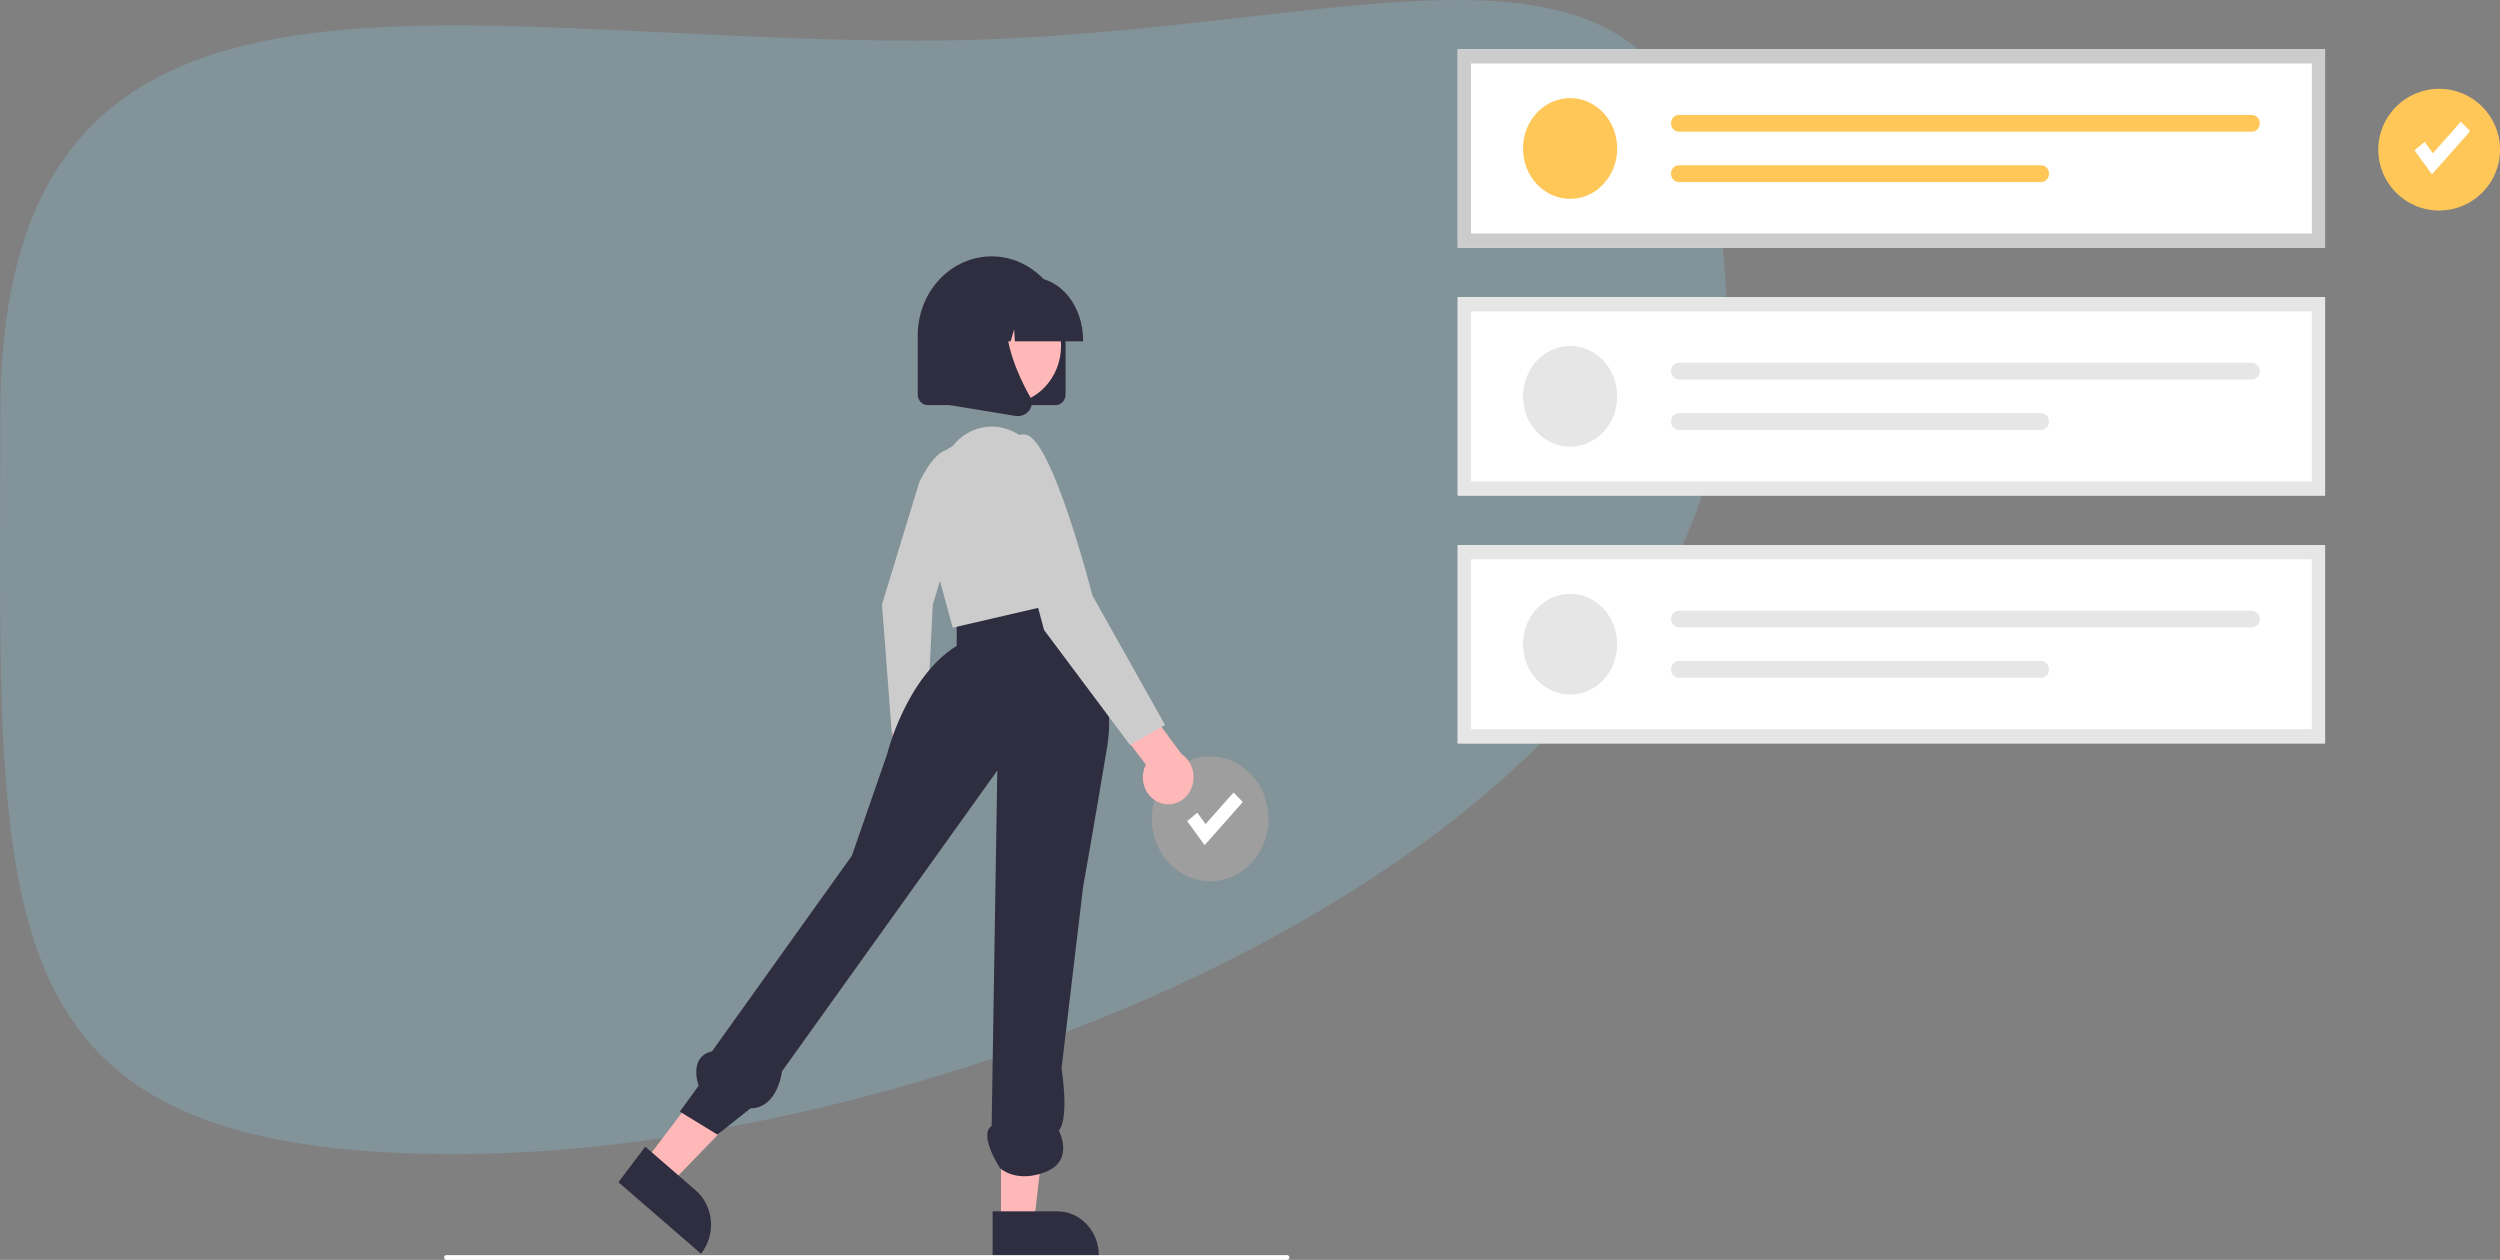 <svg width="760" height="383" viewBox="0 0 760 383" fill="none" xmlns="http://www.w3.org/2000/svg">
<rect x="0" y="0" width="760" height="383" fill="#808080" stroke="none"/>
<path d="M525.094 103.901C525.094 257.389 285.699 350.859 138.594 350.859C-8.511 350.859 0.094 279.606 0.094 126.117C0.094 -27.371 131.989 12.357 279.094 12.357C426.199 12.357 525.094 -49.587 525.094 103.901Z" fill="#829399"/>
<path d="M367.893 267.892C377.688 267.892 385.629 259.398 385.629 248.921C385.629 238.443 377.688 229.949 367.893 229.949C358.097 229.949 350.156 238.443 350.156 248.921C350.156 259.398 358.097 267.892 367.893 267.892Z" fill="#9E9E9E"/>
<path d="M366.202 256.929L360.894 249.628L363.981 247.06L366.495 250.517L374.986 240.928L377.826 243.806L366.202 256.929Z" fill="white"/>
<path d="M706.821 75.281H443.151V15H706.821V75.281Z" fill="white"/>
<path d="M477.317 60.453C485.224 60.453 491.633 53.597 491.633 45.14C491.633 36.683 485.224 29.827 477.317 29.827C469.41 29.827 463 36.683 463 45.14C463 53.597 469.41 60.453 477.317 60.453Z" fill="#FFC757"/>
<path d="M510.381 34.932C509.748 34.932 509.141 35.2 508.693 35.679C508.246 36.158 507.995 36.807 507.995 37.484C507.995 38.161 508.246 38.81 508.693 39.288C509.141 39.767 509.748 40.036 510.381 40.036H684.59C685.222 40.034 685.827 39.765 686.274 39.286C686.72 38.808 686.971 38.16 686.971 37.484C686.971 36.808 686.72 36.16 686.274 35.681C685.827 35.203 685.222 34.933 684.59 34.932H510.381Z" fill="#FFC757"/>
<path d="M510.381 50.245C509.748 50.243 509.141 50.511 508.692 50.988C508.244 51.466 507.991 52.114 507.99 52.791C507.988 53.468 508.239 54.118 508.685 54.598C509.132 55.077 509.738 55.347 510.371 55.349H620.508C620.821 55.349 621.132 55.284 621.422 55.156C621.712 55.028 621.976 54.84 622.198 54.603C622.42 54.366 622.596 54.084 622.716 53.775C622.836 53.465 622.898 53.132 622.898 52.797C622.898 52.461 622.836 52.129 622.716 51.819C622.596 51.509 622.42 51.228 622.198 50.991C621.976 50.754 621.712 50.566 621.422 50.438C621.132 50.31 620.821 50.244 620.508 50.245H510.381Z" fill="#FFC757"/>
<path d="M706.821 75.281H443.151V15H706.821V75.281ZM447.176 70.975H702.795V19.306H447.176V70.975Z" fill="#CCCCCC"/>
<path d="M706.821 150.632H443.151V90.351H706.821V150.632Z" fill="white"/>
<path d="M477.317 135.804C485.224 135.804 491.633 128.948 491.633 120.491C491.633 112.034 485.224 105.178 477.317 105.178C469.41 105.178 463 112.034 463 120.491C463 128.948 469.41 135.804 477.317 135.804Z" fill="#E6E6E6"/>
<path d="M510.381 110.282C509.748 110.282 509.141 110.551 508.693 111.03C508.246 111.509 507.995 112.158 507.995 112.835C507.995 113.512 508.246 114.161 508.693 114.639C509.141 115.118 509.748 115.387 510.381 115.387H684.59C685.222 115.385 685.827 115.116 686.274 114.637C686.72 114.159 686.971 113.51 686.971 112.835C686.971 112.159 686.72 111.511 686.274 111.032C685.827 110.554 685.222 110.284 684.59 110.282H510.381Z" fill="#E6E6E6"/>
<path d="M510.381 125.596C509.748 125.594 509.141 125.862 508.692 126.339C508.244 126.817 507.991 127.465 507.99 128.142C507.988 128.819 508.239 129.469 508.685 129.949C509.132 130.428 509.738 130.698 510.371 130.7H620.508C620.821 130.7 621.132 130.635 621.422 130.507C621.712 130.379 621.976 130.191 622.198 129.954C622.42 129.717 622.596 129.435 622.716 129.125C622.836 128.815 622.898 128.483 622.898 128.148C622.898 127.812 622.836 127.48 622.716 127.17C622.596 126.86 622.42 126.579 622.198 126.342C621.976 126.104 621.712 125.917 621.422 125.789C621.132 125.661 620.821 125.595 620.508 125.596H510.381Z" fill="#E6E6E6"/>
<path d="M706.821 150.632H443.151V90.351H706.821V150.632ZM447.176 146.326H702.795V94.657H447.176V146.326Z" fill="#E6E6E6"/>
<path d="M706.821 225.982H443.151V165.702H706.821V225.982Z" fill="white"/>
<path d="M477.317 211.155C485.224 211.155 491.633 204.299 491.633 195.842C491.633 187.385 485.224 180.529 477.317 180.529C469.41 180.529 463 187.385 463 195.842C463 204.299 469.41 211.155 477.317 211.155Z" fill="#E6E6E6"/>
<path d="M510.381 185.633C509.748 185.633 509.141 185.902 508.693 186.381C508.246 186.859 507.995 187.509 507.995 188.185C507.995 188.862 508.246 189.512 508.693 189.99C509.141 190.469 509.748 190.738 510.381 190.738H684.59C685.222 190.736 685.827 190.466 686.274 189.988C686.72 189.51 686.971 188.861 686.971 188.185C686.971 187.51 686.72 186.861 686.274 186.383C685.827 185.904 685.222 185.635 684.59 185.633H510.381Z" fill="#E6E6E6"/>
<path d="M510.381 200.946C509.748 200.945 509.141 201.213 508.692 201.69C508.244 202.168 507.991 202.816 507.99 203.493C507.988 204.17 508.239 204.82 508.685 205.299C509.132 205.779 509.738 206.049 510.371 206.051H620.508C620.821 206.051 621.132 205.986 621.422 205.858C621.712 205.73 621.976 205.542 622.198 205.305C622.42 205.068 622.596 204.786 622.716 204.476C622.836 204.166 622.898 203.834 622.898 203.499C622.898 203.163 622.836 202.831 622.716 202.521C622.596 202.211 622.42 201.929 622.198 201.692C621.976 201.455 621.712 201.267 621.422 201.139C621.132 201.011 620.821 200.946 620.508 200.946H510.381Z" fill="#E6E6E6"/>
<path d="M706.821 225.982H443.151V165.702H706.821V225.982ZM447.176 221.677H702.795V170.007H447.176V221.677Z" fill="#E6E6E6"/>
<path d="M269.692 240.284C269.091 239.458 268.666 238.501 268.448 237.48C268.23 236.459 268.224 235.4 268.431 234.377C268.637 233.353 269.051 232.391 269.642 231.557C270.234 230.723 270.99 230.038 271.856 229.55L270.458 213.253L279.509 209.929L281.181 232.973C281.851 234.583 281.945 236.4 281.446 238.08C280.947 239.76 279.889 241.186 278.473 242.087C277.056 242.988 275.38 243.303 273.762 242.97C272.144 242.638 270.695 241.682 269.692 240.284Z" fill="#FFB8B8"/>
<path d="M279.409 146.751C279.409 146.751 285.62 132.808 291.14 137.712C296.659 142.617 283.573 183.845 283.573 183.845L281.582 223.867L271.092 222.746L268.126 183.753L279.409 146.751Z" fill="#CCCCCC"/>
<path d="M196.091 353.036L203.877 359.778L231.896 330.861L220.403 320.91L196.091 353.036Z" fill="#FFB8B8"/>
<path d="M196.162 348.597L211.498 361.875L211.498 361.875C214.09 364.12 215.742 367.373 216.091 370.921C216.44 374.468 215.458 378.018 213.36 380.79L213.102 381.13L187.994 359.39L196.162 348.597Z" fill="#2F2E41"/>
<path d="M304.31 371.752H314.328L319.094 330.419L304.308 330.419L304.31 371.752Z" fill="#FFB8B8"/>
<path d="M301.754 368.254L321.484 368.253H321.485C324.82 368.253 328.018 369.67 330.375 372.192C332.733 374.714 334.058 378.135 334.058 381.701V382.138L301.755 382.14L301.754 368.254Z" fill="#2F2E41"/>
<path d="M321.889 177.98C321.889 177.98 340.684 202.454 336.599 226.928C332.513 251.402 329.244 269.757 329.244 269.757L322.707 324.823C322.707 324.823 325.158 339.82 321.889 343.684C321.889 343.684 326.793 352.793 317.804 356.29C308.815 359.786 303.965 355.082 303.965 355.082C303.965 355.082 297.374 344.927 301.46 342.305L303.181 234.239L237.721 325.697C237.721 325.697 236.518 336.822 228.13 336.941L218.109 344.927L206.668 337.934L212.389 330.068C212.389 330.068 209.12 321.327 216.475 319.579L258.967 260.142L269.591 229.55C269.591 229.55 275.311 205.95 290.837 196.336V186.105L321.889 177.98Z" fill="#2F2E41"/>
<path d="M289.611 135.588C292.085 132.46 295.549 130.415 299.342 129.843C303.134 129.27 306.992 130.209 310.179 132.482L310.858 132.966C318.111 141.752 322.986 152.488 324.958 164.018L328.018 181.914L289.611 190.813L280.607 157.598C279.465 153.382 279.74 148.871 281.385 144.85C283.03 140.828 285.941 137.551 289.611 135.588V135.588Z" fill="#CCCCCC"/>
<path d="M352.711 244.089C351.647 243.717 350.671 243.099 349.854 242.28C349.036 241.461 348.396 240.46 347.98 239.348C347.563 238.235 347.379 237.039 347.442 235.843C347.504 234.646 347.811 233.479 348.34 232.423L337.261 217.92L343.859 208.568L359.236 229.285C360.835 230.355 362.012 232.014 362.544 233.95C363.076 235.885 362.925 237.962 362.121 239.787C361.317 241.612 359.915 243.057 358.18 243.85C356.446 244.643 354.5 244.728 352.711 244.089H352.711Z" fill="#FFB8B8"/>
<path d="M305.955 148.699C305.955 148.699 303.503 131.218 311.675 132.092C319.847 132.966 332.104 181.04 332.104 181.04L354.168 220.373L343.544 226.491L317.395 191.528L305.955 148.699Z" fill="#CCCCCC"/>
<path d="M320.919 123.142H282.006C281.205 123.141 280.438 122.801 279.872 122.195C279.306 121.59 278.987 120.769 278.987 119.913V101.972C278.987 95.596 281.355 89.481 285.57 84.973C289.785 80.465 295.501 77.932 301.462 77.932C307.423 77.932 313.14 80.465 317.355 84.973C321.57 89.481 323.938 95.596 323.938 101.972V119.913C323.937 120.769 323.619 121.59 323.053 122.195C322.487 122.801 321.719 123.141 320.919 123.142Z" fill="#2F2E41"/>
<path d="M306.081 122.725C315.182 122.725 322.559 114.833 322.559 105.099C322.559 95.365 315.182 87.473 306.081 87.473C296.98 87.473 289.603 95.365 289.603 105.099C289.603 114.833 296.98 122.725 306.081 122.725Z" fill="#FFB8B8"/>
<path d="M329.255 103.766H308.517L308.305 100.112L307.241 103.766H304.048L303.627 96.524L301.519 103.766H295.341V103.407C295.341 92.921 302.292 84.39 310.836 84.39H313.76C322.304 84.39 329.255 92.921 329.255 103.407V103.766Z" fill="#2F2E41"/>
<path d="M309.376 126.491C309.122 126.491 308.869 126.47 308.619 126.429L283.935 122.362V94.863C283.935 92.054 284.979 89.36 286.836 87.373C288.693 85.387 291.212 84.271 293.838 84.271H311.107L310.434 85.003C301.075 95.196 308.126 111.723 313.162 120.667C313.532 121.31 313.699 122.063 313.639 122.815C313.578 123.567 313.294 124.278 312.827 124.845C312.399 125.371 311.868 125.791 311.272 126.076C310.675 126.36 310.028 126.502 309.376 126.491Z" fill="#2F2E41"/>
<path d="M741.5 64C751.717 64 760 55.717 760 45.5C760 35.283 751.717 27 741.5 27C731.283 27 723 35.283 723 45.5C723 55.717 731.283 64 741.5 64Z" fill="#FFC757"/>
<path d="M739.308 53L734 45.7L737.087 43.131L739.601 46.588L748.092 37L750.932 39.878L739.308 53Z" fill="white"/>
<path d="M391.29 383H135.671C135.493 383 135.322 382.924 135.197 382.79C135.071 382.655 135 382.473 135 382.282C135 382.092 135.071 381.909 135.197 381.775C135.322 381.64 135.493 381.565 135.671 381.565H391.29C391.468 381.565 391.638 381.64 391.764 381.775C391.89 381.909 391.961 382.092 391.961 382.282C391.961 382.473 391.89 382.655 391.764 382.79C391.638 382.924 391.468 383 391.29 383Z" fill="white"/>
</svg>

